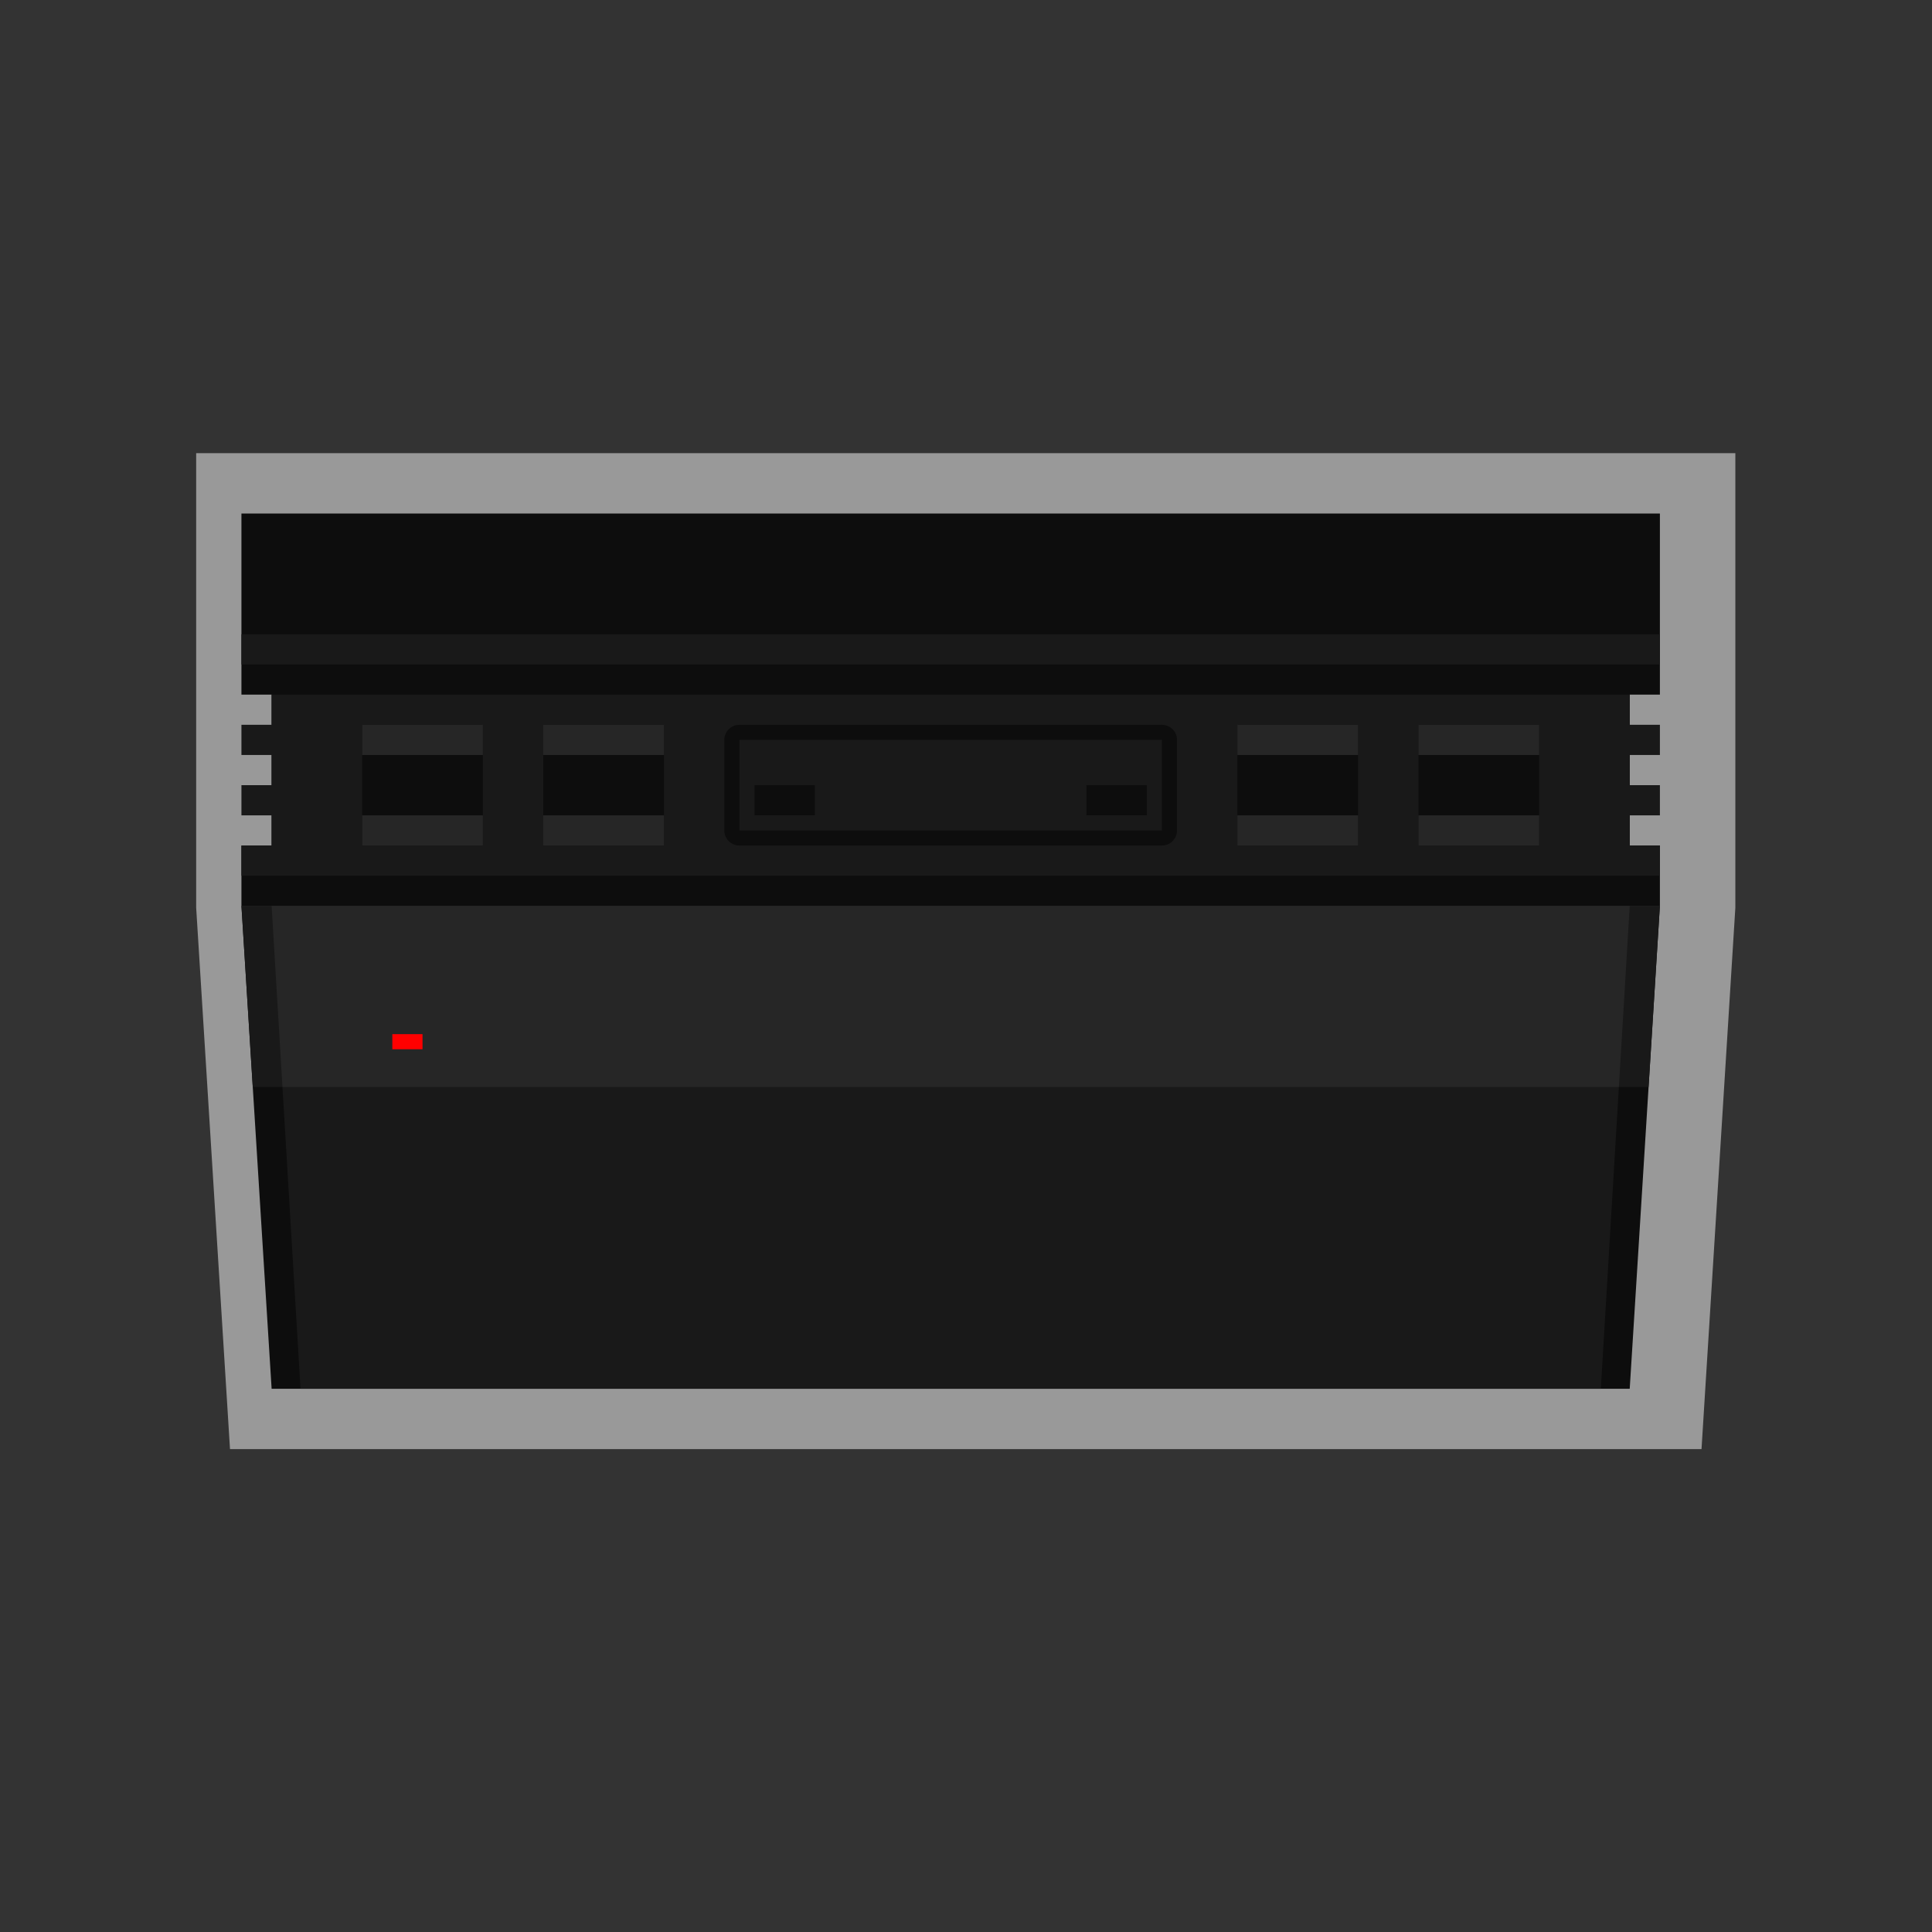 <?xml version="1.0" encoding="UTF-8" standalone="no"?>
<svg
   xmlns:dc="http://purl.org/dc/elements/1.1/"
   xmlns:cc="http://creativecommons.org/ns#"
   xmlns:rdf="http://www.w3.org/1999/02/22-rdf-syntax-ns#"
   xmlns:svg="http://www.w3.org/2000/svg"
   xmlns="http://www.w3.org/2000/svg"
   viewBox="0 0 341.333 341.333"
   height="256"
   width="256"
   xml:space="preserve"
   id="svg2"
   version="1.1"><rect x="0" y="0" width="341.333" height="341.333" fill="#333333" stroke="none"/><defs
     id="defs6"><clipPath
       id="clipPath18"
       clipPathUnits="userSpaceOnUse"><path
         id="path16"
         d="M 0,256 H 256 V 0 H 0 Z" /></clipPath><clipPath
       id="clipPath26"
       clipPathUnits="userSpaceOnUse"><path
         id="path24"
         d="M 26,196 H 230 V 64 H 26 Z" /></clipPath><clipPath
       id="clipPath62"
       clipPathUnits="userSpaceOnUse"><path
         id="path60"
         d="M 0,256 H 256 V 0 H 0 Z" /></clipPath></defs><g
     transform="matrix(1.333,0,0,-1.333,0,341.333)"
     id="g10"><g
       id="g12"><g
         clip-path="url(#clipPath18)"
         id="g14"><g
           id="g20"><g
             id="g22" /><g
             id="g34"><g
               style="opacity:0.5"
               id="g32"
               clip-path="url(#clipPath26)"><g
                 id="g30"
                 transform="translate(222,196)"><path
                   id="path28"
                   style="fill:#ffffff;fill-opacity:1;fill-rule:nonzero;stroke:none"
                   d="m 0,0 h -188 -8 v -8 -16 -4 -4 -8 -8 -8 -4 -0.25 l 0.016,-0.249 1.5,-24 2.5,-40 0.468,-7.501 H -184 -180.17 -7.83 -4 3.516 l 0.468,7.501 2.5,40 1.5,24 L 8,-60.25 v 0.25 4 8 8 8 4 4 16 8 z" /></g></g></g></g></g></g><g
       transform="translate(220,164)"
       id="g36"><path
         id="path38"
         style="fill:#0d0d0d;fill-opacity:1;fill-rule:nonzero;stroke:none"
         d="M 0,0 V 24 H -188 V 0 h 4 v -20 h -4 v -8 h 4 180 4 v 8 H -4 V 0 Z" /></g><g
       transform="translate(216,164)"
       id="g40"><path
         id="path42"
         style="fill:#191919;fill-opacity:1;fill-rule:nonzero;stroke:none"
         d="m 0,0 h -180 v -4 h -4 v -4 h 4 v -4 h -4 v -4 h 4 v -4 h -4 v -4 H 4 v 4 H 0 v 4 h 4 v 4 H 0 v 4 h 4 v 4 H 0 Z" /></g><g
       transform="translate(216,72)"
       id="g44"><path
         id="path46"
         style="fill:#0d0d0d;fill-opacity:1;fill-rule:nonzero;stroke:none"
         d="m 0,0 h -180 l -4,64 H 4 Z" /></g><g
       transform="translate(212.17,72)"
       id="g48"><path
         id="path50"
         style="fill:#191919;fill-opacity:1;fill-rule:nonzero;stroke:none"
         d="m 0,0 h -172.34 l -3.83,64 h 180 z" /></g><path
       id="path52"
       style="fill:#0d0d0d;fill-opacity:1;fill-rule:nonzero;stroke:none"
       d="M 88,144 H 72 v 16 h 16 z" /><path
       id="path54"
       style="fill:#0d0d0d;fill-opacity:1;fill-rule:nonzero;stroke:none"
       d="M 64,144 H 48 v 16 h 16 z" /><g
       id="g56"><g
         clip-path="url(#clipPath62)"
         id="g58"><g
           transform="translate(192,144)"
           id="g64"><path
             id="path66"
             style="fill:#191919;fill-opacity:1;fill-rule:nonzero;stroke:none"
             d="m 0,0 v 0 c -2.2,0 -4,1.8 -4,4 v 8 c 0,2.2 1.8,4 4,4 2.2,0 4,-1.8 4,-4 V 4 C 4,1.8 2.2,0 0,0" /></g><g
           transform="translate(154,160)"
           id="g68"><path
             id="path70"
             style="fill:#0d0d0d;fill-opacity:1;fill-rule:nonzero;stroke:none"
             d="m 0,0 h -56 c -1.104,0 -2,-0.896 -2,-2 v -12 c 0,-1.104 0.896,-2 2,-2 H 0 c 1.104,0 2,0.896 2,2 V -2 C 2,-0.896 1.104,0 0,0 M 0,-14 H -56 V -2 H 0 Z" /></g><path
           id="path72"
           style="fill:#0d0d0d;fill-opacity:1;fill-rule:nonzero;stroke:none"
           d="m 108,148 h -8 v 4 h 8 z" /><path
           id="path74"
           style="fill:#0d0d0d;fill-opacity:1;fill-rule:nonzero;stroke:none"
           d="m 152,148 h -8 v 4 h 8 z" /><path
           id="path76"
           style="fill:#262626;fill-opacity:1;fill-rule:nonzero;stroke:none"
           d="M 64,144 H 48 v 4 h 16 z" /><path
           id="path78"
           style="fill:#262626;fill-opacity:1;fill-rule:nonzero;stroke:none"
           d="M 64,156 H 48 v 4 h 16 z" /><path
           id="path80"
           style="fill:#262626;fill-opacity:1;fill-rule:nonzero;stroke:none"
           d="M 88,144 H 72 v 4 h 16 z" /><path
           id="path82"
           style="fill:#262626;fill-opacity:1;fill-rule:nonzero;stroke:none"
           d="M 88,156 H 72 v 4 h 16 z" /><path
           id="path84"
           style="fill:#0d0d0d;fill-opacity:1;fill-rule:nonzero;stroke:none"
           d="m 204,144 h -16 v 16 h 16 z" /><path
           id="path86"
           style="fill:#0d0d0d;fill-opacity:1;fill-rule:nonzero;stroke:none"
           d="m 180,144 h -16 v 16 h 16 z" /><path
           id="path88"
           style="fill:#262626;fill-opacity:1;fill-rule:nonzero;stroke:none"
           d="m 180,156 h -16 v 4 h 16 z" /><path
           id="path90"
           style="fill:#262626;fill-opacity:1;fill-rule:nonzero;stroke:none"
           d="m 204,156 h -16 v 4 h 16 z" /><path
           id="path92"
           style="fill:#191919;fill-opacity:1;fill-rule:nonzero;stroke:none"
           d="M 220,168 H 32 v 4 h 188 z" /><g
           transform="translate(218.5,112)"
           id="g94"><path
             id="path96"
             style="fill:#191919;fill-opacity:1;fill-rule:nonzero;stroke:none"
             d="m 0,0 1.5,24 h -188 L -185,0 Z" /></g><g
           transform="translate(214.564,112)"
           id="g98"><path
             id="path100"
             style="fill:#262626;fill-opacity:1;fill-rule:nonzero;stroke:none"
             d="m 0,0 1.437,24 h -180 l 1.436,-24 z" /></g><path
           id="path102"
           style="fill:#ff0000;fill-opacity:1;fill-rule:nonzero;stroke:none"
           d="m 56,117 h -4 v 2 h 4 z" /><path
           id="path104"
           style="fill:#262626;fill-opacity:1;fill-rule:nonzero;stroke:none"
           d="m 180,144 h -16 v 4 h 16 z" /><path
           id="path106"
           style="fill:#262626;fill-opacity:1;fill-rule:nonzero;stroke:none"
           d="m 204,144 h -16 v 4 h 16 z" /></g></g></g></svg>